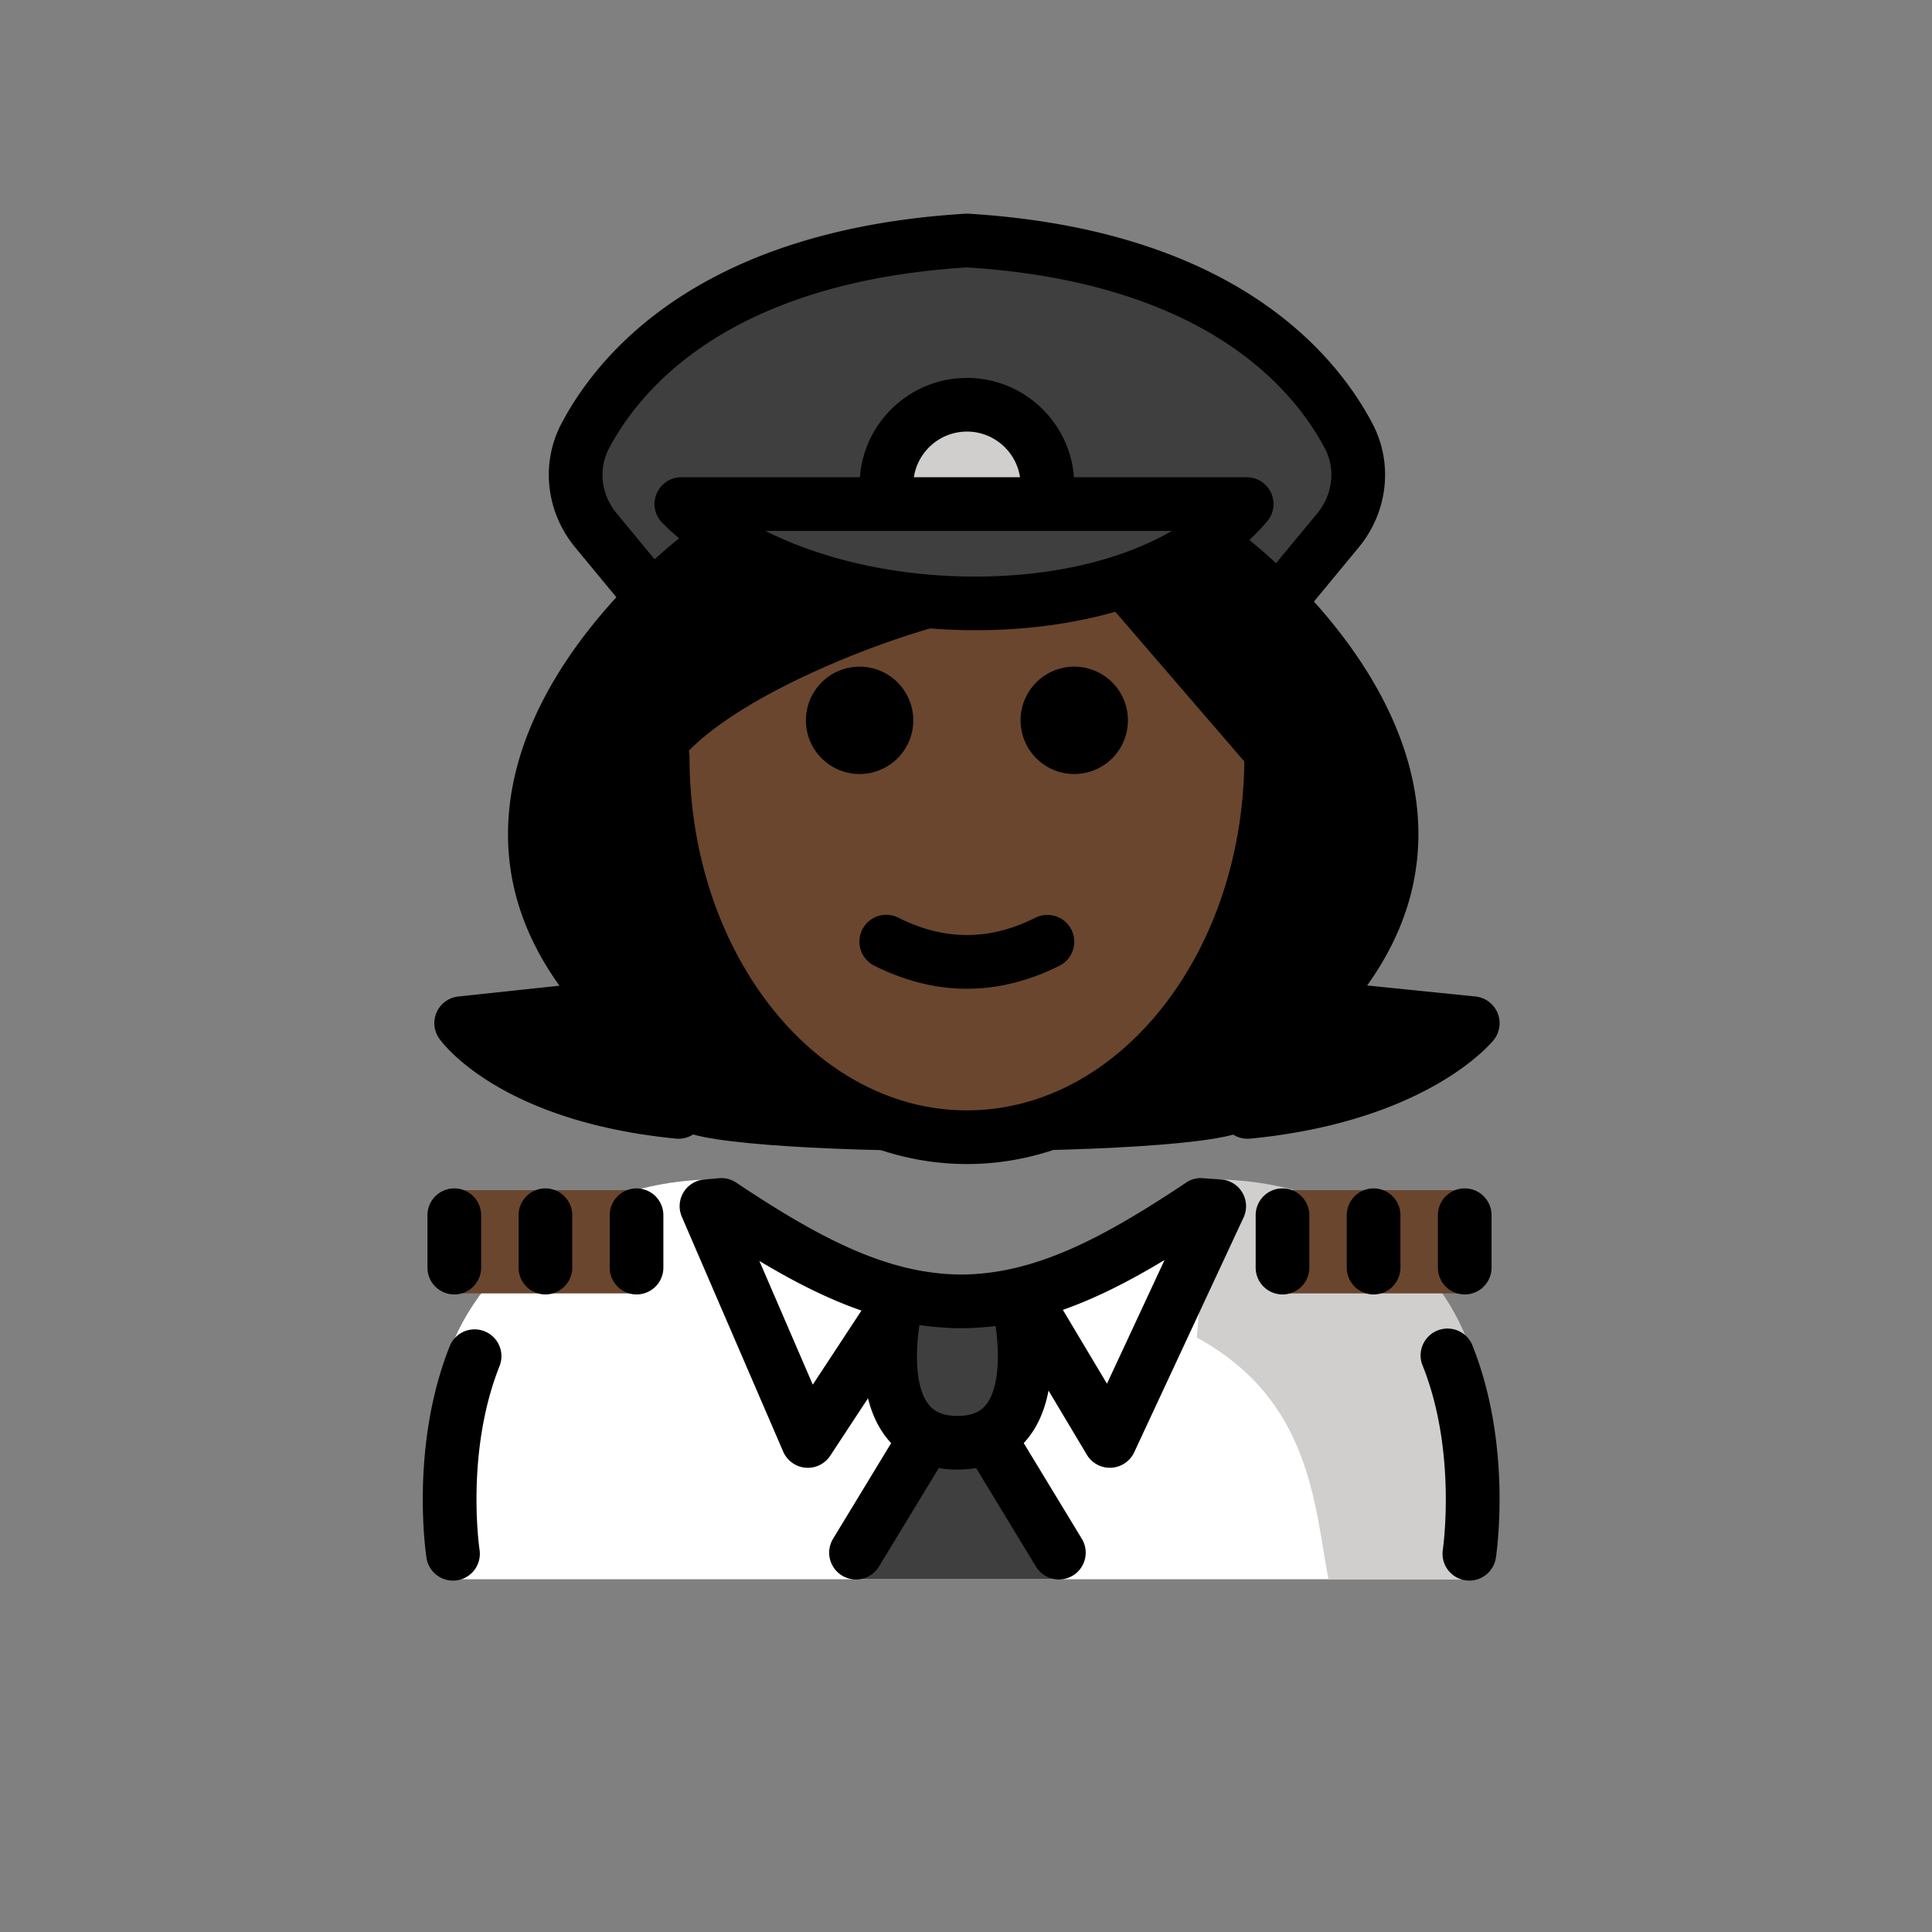 <svg xmlns="http://www.w3.org/2000/svg" viewBox="0 0 72 72"><rect x="0" y="0" width="72" height="72" fill="#808080" stroke="none"/><path fill="#FFF" d="M16.697 58.853s-.964-3.857-.175-7.661c.7-3.38 4.618-7.24 10.209-7.24 3.191 2.129 5.526 4.6 8.6 4.593h-.126c3.074.006 6.309-1.564 9.5-3.692 11.565-.035 10.01 13.9 10.24 14"/><path fill="#D0CFCE" d="M44.599 49.847c4.266 2.323 4.383 6.254 4.907 9.004h5.112s1.66-4.602.108-8.783c-1.154-3.108-4.442-6.117-9.608-6.117"/><path fill="#3F3F3F" d="M50.269 16.127c.6 1.14.42 2.53-.4 3.52l-2.24 2.72-.09.06c-1.02-1.56-2.34-2.5-2.34-2.5l-.04-.05c.49-.35.93-.76 1.31-1.21h-21.07c.33.33.7.64 1.1.93l-.02.03s-1.2.91-2.17 2.4l-.24-.15-1.85-2.23c-.82-.99-1-2.38-.4-3.52 1.37-2.58 4.98-6.72 14.23-7.28 9.25.56 12.86 4.7 14.22 7.28z"/><path fill="#3F3F3F" d="M33.949 22.227c-2.82-.33-5.51-1.23-7.45-2.63-.4-.29-.77-.6-1.1-.93h21.07c-.38.45-.82.86-1.31 1.21-1.08.82-2.38 1.43-3.82 1.83-2.28.65-4.88.81-7.39.52z"/><path fill="#D0CFCE" d="M33.035 18.084c0-1.655 1.345-3 3-3s3 1.345 3 3"/><path fill="#3F3F3F" d="M35.744 50.175l3.775 8.677H31.77z"/><path fill="#3F3F3F" d="M33.373 48.73s-1.206 5.036 2.308 5.036 2.307-5.036 2.307-5.036"/><g><path d="M46.507 41.958c6.236-.611 8.387-3.307 8.387-3.307l-5.908-.6c8.07-8.437-3.374-16.885-3.374-16.885h-1.461l-7.165 1.588-8.956-1.588h-1.835S14.75 29.614 22.82 38.05l-5.625.6s1.868 2.696 8.104 3.307c0 1.256 21.207 1.256 21.207 0z"/></g><g fill="#6a462f"><path d="M16.758 44.352h6.964v3.85h-6.964zM47.708 44.352h6.964v3.85h-6.964zM36 22.362l6.035-.583s5.338 5.428 5.23 6.948c0 7.828-5.076 14.173-11.338 14.173s-11.339-6.345-11.339-14.173C24.393 24.6 36 22.362 36 22.362z"/></g><g><path d="M42.035 26.846a2 2 0 11-4.001-.002 2 2 0 014.001.002M34.035 26.846a2 2 0 11-4.001-.002 2 2 0 014.001.002M36.035 36.848c-1.152 0-2.304-.286-3.447-.858a1 1 0 11.894-1.789c1.718.86 3.388.86 5.106 0a1 1 0 01.894 1.79c-1.143.571-2.295.857-3.447.857z"/><path d="M36.035 43.38c-6.804 0-12.339-6.807-12.339-15.174a1 1 0 112 0c0 7.265 4.638 13.174 10.34 13.174 5.7 0 10.337-5.91 10.337-13.174a1 1 0 112 0c0 8.367-5.535 15.174-12.338 15.174zM36.353 23.486c-4.697 0-9.207-1.529-11.668-3.995a1 1 0 01.708-1.707H46.46a1 1 0 01.762 1.648c-2.032 2.392-5.68 3.863-10.006 4.037-.288.011-.576.017-.864.017zm-7.824-3.701c2.333 1.179 5.434 1.814 8.608 1.686 2.563-.103 4.827-.698 6.538-1.686H28.529z"/><path d="M47.824 23.23a1 1 0 01-.77-1.637l2.038-2.464c.577-.699.688-1.647.283-2.414-1.205-2.285-4.54-6.195-13.34-6.75-8.799.555-12.135 4.465-13.34 6.75-.406.767-.295 1.715.284 2.414l1.863 2.255a1 1 0 11-1.541 1.274l-1.863-2.255c-1.095-1.324-1.295-3.138-.513-4.622 1.405-2.66 5.228-7.216 15.049-7.817a.843.843 0 01.123 0c9.822.602 13.643 5.156 15.048 7.817.783 1.485.582 3.299-.512 4.622l-2.037 2.465a.997.997 0 01-.772.363z"/><path d="M25.293 42.438c-.032 0-.066-.003-.099-.005-6.62-.649-8.74-3.607-8.828-3.733a.998.998 0 01.716-1.563l3.768-.403c-1.447-2.013-2.08-4.175-1.883-6.448.504-5.862 6.377-10.26 6.627-10.445a1 1 0 011.188 1.608c-.053.04-5.402 4.059-5.824 9.016-.19 2.242.677 4.387 2.578 6.374a1 1 0 01-.616 1.685l-3.2.342c1.151.632 2.963 1.31 5.67 1.576a1 1 0 01-.097 1.995zM46.499 42.438a1 1 0 01-.097-1.996c2.7-.264 4.574-.941 5.797-1.579l-3.322-.338a1.001 1.001 0 01-.621-1.686c1.903-1.99 2.77-4.137 2.577-6.382-.428-4.97-5.769-8.967-5.822-9.007a1 1 0 111.187-1.61c.25.185 6.123 4.584 6.627 10.446.195 2.269-.434 4.428-1.876 6.44l4.04.41a1.002 1.002 0 01.679 1.619c-.099.123-2.49 3.032-9.07 3.678a1.142 1.142 0 01-.099.005z"/><path d="M23.743 30.327a1 1 0 01-.98-1.207c.953-4.492 10.289-7.316 11.35-7.623a1 1 0 01.557 1.92c-3.564 1.034-9.418 3.61-9.95 6.117a1 1 0 01-.977.793zM47.336 28.963a1 1 0 01-.758-.347l-5.253-6.095a1 1 0 111.516-1.306l5.253 6.096a1 1 0 01-.758 1.652zM39.035 19.084a1 1 0 01-1-1c0-1.103-.897-2-2-2-1.102 0-2 .897-2 2a1 1 0 11-2 0c0-2.205 1.794-4 4-4s4 1.795 4 4a1 1 0 01-1 1zM35.68 54.767c-1.41 0-2.215-.646-2.642-1.187-1.383-1.753-.718-4.748-.638-5.083a1 1 0 011.945.464c-.143.61-.403 2.54.264 3.382.144.182.411.424 1.072.424.66 0 .928-.243 1.072-.425.621-.788.445-2.617.263-3.38a1 1 0 111.945-.465c.08.335.745 3.33-.638 5.083-.426.541-1.231 1.187-2.642 1.187zM54.76 58.904a1 1 0 01-.99-1.15c.004-.036.537-3.691-.772-6.91a1.002 1.002 0 011.854-.754c1.52 3.743.92 7.797.894 7.968a1 1 0 01-.986.846z"/><path d="M30.105 54.701a1.001 1.001 0 01-.918-.604l-3.775-8.747a.997.997 0 01.832-1.393l.553-.048a.98.98 0 01.64.164c3.155 2.103 5.663 3.41 8.383 3.425 2.723-.014 5.23-1.322 8.383-3.425a.951.951 0 01.625-.165l.679.048a.998.998 0 01.836 1.419l-4.075 8.748a1.001 1.001 0 01-1.765.09l-2.907-4.868c-.547.092-1.1.144-1.667.152l-.065.001H35.712a10.801 10.801 0 01-1.558-.136l-3.213 4.888a1 1 0 01-.835.451zM28.3 46.992l1.99 4.61 1.814-2.761c-1.242-.43-2.486-1.059-3.804-1.849zm11.31 1.823l1.643 2.752 2.147-4.61c-1.313.791-2.553 1.423-3.79 1.858zM16.882 58.905a1 1 0 01-.988-.847c-.026-.17-.617-4.164.864-7.885a.997.997 0 011.298-.56.998.998 0 01.56 1.298c-1.281 3.22-.75 6.807-.745 6.842a1 1 0 01-.99 1.152z"/><path d="M31.901 58.862a.998.998 0 01-.854-1.518l2.24-3.689a.998.998 0 111.709 1.037l-2.24 3.689a.997.997 0 01-.855.481zM39.46 58.862a.997.997 0 01-.854-.481l-2.24-3.69a.998.998 0 01.336-1.373.998.998 0 011.373.336l2.24 3.69a.998.998 0 01-.854 1.518zM23.722 48.24a1 1 0 01-1-1v-1.952a1 1 0 112 0v1.952a1 1 0 01-1 1zM20.326 48.24a1 1 0 01-1-1v-1.952a1 1 0 112 0v1.952a1 1 0 01-1 1zM16.93 48.24a1 1 0 01-1-1v-1.952a1 1 0 112 0v1.952a1 1 0 01-1 1zM47.795 48.24a1 1 0 01-1-1v-1.952a1 1 0 112 0v1.952a1 1 0 01-1 1zM51.19 48.24a1 1 0 01-1-1v-1.952a1 1 0 112 0v1.952a1 1 0 01-1 1zM54.586 48.24a1 1 0 01-1-1v-1.952a1 1 0 112 0v1.952a1 1 0 01-1 1z"/></g></svg>